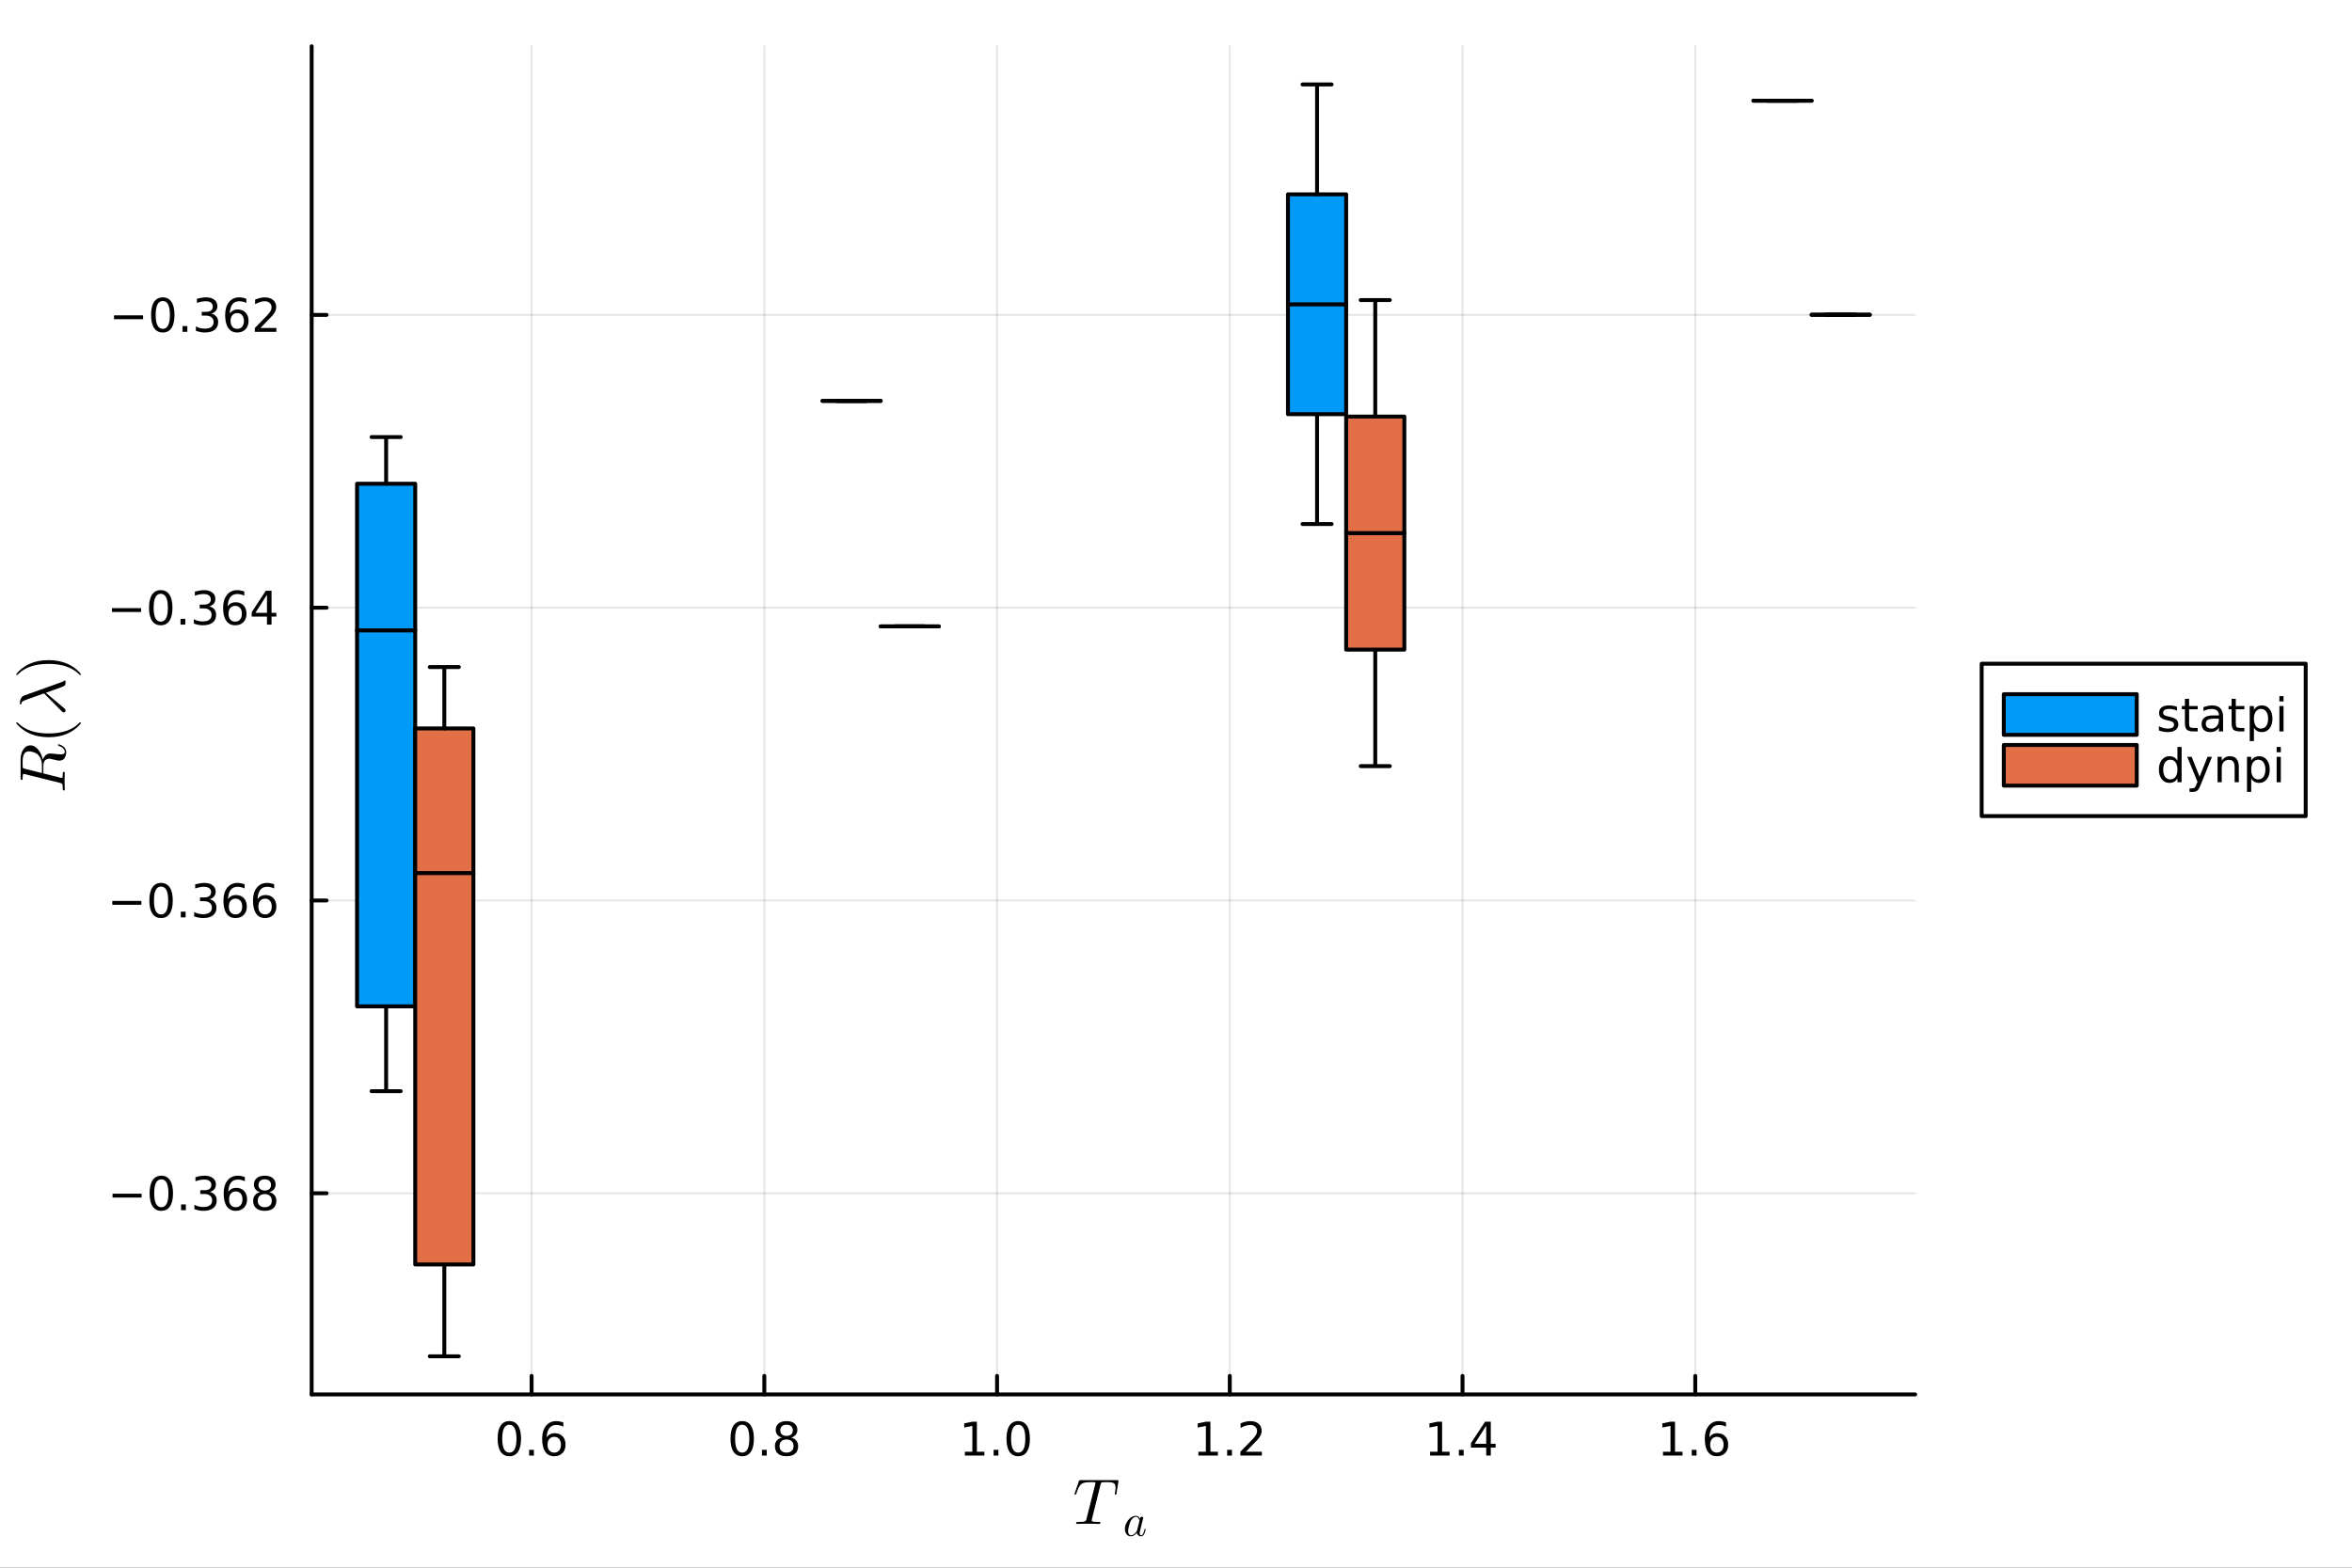 <?xml version="1.0" encoding="utf-8"?>
<svg xmlns="http://www.w3.org/2000/svg" xmlns:xlink="http://www.w3.org/1999/xlink" width="600" height="400" viewBox="0 0 2400 1600">
<rect x="0" y="0" width="2400" height="1600" fill="#333333" stroke="none"/>
<defs>
  <clipPath id="clip370">
    <rect x="0" y="0" width="2400" height="1600"/>
  </clipPath>
</defs>
<path clip-path="url(#clip370)" d="M0 1600 L2400 1600 L2400 0 L0 0  Z" fill="#ffffff" fill-rule="evenodd" fill-opacity="1"/>
<defs>
  <clipPath id="clip371">
    <rect x="480" y="0" width="1681" height="1600"/>
  </clipPath>
</defs>
<path clip-path="url(#clip370)" d="M318.014 1423.18 L1954.28 1423.18 L1954.28 47.244 L318.014 47.244  Z" fill="#ffffff" fill-rule="evenodd" fill-opacity="1"/>
<defs>
  <clipPath id="clip372">
    <rect x="318" y="47" width="1637" height="1377"/>
  </clipPath>
</defs>
<polyline clip-path="url(#clip372)" style="stroke:#000000; stroke-linecap:round; stroke-linejoin:round; stroke-width:2; stroke-opacity:0.1; fill:none" points="542.437,1423.18 542.437,47.244 "/>
<polyline clip-path="url(#clip372)" style="stroke:#000000; stroke-linecap:round; stroke-linejoin:round; stroke-width:2; stroke-opacity:0.1; fill:none" points="779.921,1423.18 779.921,47.244 "/>
<polyline clip-path="url(#clip372)" style="stroke:#000000; stroke-linecap:round; stroke-linejoin:round; stroke-width:2; stroke-opacity:0.1; fill:none" points="1017.41,1423.18 1017.41,47.244 "/>
<polyline clip-path="url(#clip372)" style="stroke:#000000; stroke-linecap:round; stroke-linejoin:round; stroke-width:2; stroke-opacity:0.1; fill:none" points="1254.89,1423.18 1254.89,47.244 "/>
<polyline clip-path="url(#clip372)" style="stroke:#000000; stroke-linecap:round; stroke-linejoin:round; stroke-width:2; stroke-opacity:0.1; fill:none" points="1492.37,1423.18 1492.37,47.244 "/>
<polyline clip-path="url(#clip372)" style="stroke:#000000; stroke-linecap:round; stroke-linejoin:round; stroke-width:2; stroke-opacity:0.1; fill:none" points="1729.86,1423.18 1729.86,47.244 "/>
<polyline clip-path="url(#clip370)" style="stroke:#000000; stroke-linecap:round; stroke-linejoin:round; stroke-width:4; stroke-opacity:1; fill:none" points="318.014,1423.18 1954.28,1423.18 "/>
<polyline clip-path="url(#clip370)" style="stroke:#000000; stroke-linecap:round; stroke-linejoin:round; stroke-width:4; stroke-opacity:1; fill:none" points="542.437,1423.18 542.437,1404.28 "/>
<polyline clip-path="url(#clip370)" style="stroke:#000000; stroke-linecap:round; stroke-linejoin:round; stroke-width:4; stroke-opacity:1; fill:none" points="779.921,1423.18 779.921,1404.28 "/>
<polyline clip-path="url(#clip370)" style="stroke:#000000; stroke-linecap:round; stroke-linejoin:round; stroke-width:4; stroke-opacity:1; fill:none" points="1017.41,1423.18 1017.41,1404.28 "/>
<polyline clip-path="url(#clip370)" style="stroke:#000000; stroke-linecap:round; stroke-linejoin:round; stroke-width:4; stroke-opacity:1; fill:none" points="1254.89,1423.18 1254.89,1404.28 "/>
<polyline clip-path="url(#clip370)" style="stroke:#000000; stroke-linecap:round; stroke-linejoin:round; stroke-width:4; stroke-opacity:1; fill:none" points="1492.37,1423.18 1492.37,1404.28 "/>
<polyline clip-path="url(#clip370)" style="stroke:#000000; stroke-linecap:round; stroke-linejoin:round; stroke-width:4; stroke-opacity:1; fill:none" points="1729.86,1423.18 1729.86,1404.28 "/>
<path clip-path="url(#clip370)" d="M519.74 1454.1 Q516.129 1454.1 514.3 1457.66 Q512.495 1461.2 512.495 1468.33 Q512.495 1475.44 514.3 1479.01 Q516.129 1482.55 519.74 1482.55 Q523.374 1482.55 525.18 1479.01 Q527.009 1475.44 527.009 1468.33 Q527.009 1461.2 525.18 1457.66 Q523.374 1454.1 519.74 1454.1 M519.74 1450.39 Q525.55 1450.39 528.606 1455 Q531.684 1459.58 531.684 1468.33 Q531.684 1477.06 528.606 1481.67 Q525.55 1486.25 519.74 1486.25 Q513.93 1486.25 510.851 1481.67 Q507.796 1477.06 507.796 1468.33 Q507.796 1459.58 510.851 1455 Q513.93 1450.39 519.74 1450.39 Z" fill="#000000" fill-rule="nonzero" fill-opacity="1" /><path clip-path="url(#clip370)" d="M539.902 1479.7 L544.786 1479.7 L544.786 1485.58 L539.902 1485.58 L539.902 1479.7 Z" fill="#000000" fill-rule="nonzero" fill-opacity="1" /><path clip-path="url(#clip370)" d="M565.55 1466.44 Q562.402 1466.44 560.55 1468.59 Q558.721 1470.74 558.721 1474.49 Q558.721 1478.22 560.55 1480.39 Q562.402 1482.55 565.55 1482.55 Q568.698 1482.55 570.527 1480.39 Q572.379 1478.22 572.379 1474.49 Q572.379 1470.74 570.527 1468.59 Q568.698 1466.44 565.55 1466.44 M574.832 1451.78 L574.832 1456.04 Q573.073 1455.21 571.268 1454.77 Q569.485 1454.33 567.726 1454.33 Q563.096 1454.33 560.643 1457.45 Q558.212 1460.58 557.865 1466.9 Q559.231 1464.89 561.291 1463.82 Q563.351 1462.73 565.828 1462.73 Q571.036 1462.73 574.045 1465.9 Q577.078 1469.05 577.078 1474.49 Q577.078 1479.82 573.93 1483.03 Q570.781 1486.25 565.55 1486.25 Q559.555 1486.25 556.383 1481.67 Q553.212 1477.06 553.212 1468.33 Q553.212 1460.14 557.101 1455.28 Q560.99 1450.39 567.541 1450.39 Q569.3 1450.39 571.082 1450.74 Q572.888 1451.09 574.832 1451.78 Z" fill="#000000" fill-rule="nonzero" fill-opacity="1" /><path clip-path="url(#clip370)" d="M757.352 1454.1 Q753.741 1454.1 751.912 1457.66 Q750.106 1461.2 750.106 1468.33 Q750.106 1475.44 751.912 1479.01 Q753.741 1482.55 757.352 1482.55 Q760.986 1482.55 762.792 1479.01 Q764.62 1475.44 764.62 1468.33 Q764.62 1461.2 762.792 1457.66 Q760.986 1454.1 757.352 1454.1 M757.352 1450.39 Q763.162 1450.39 766.218 1455 Q769.296 1459.58 769.296 1468.33 Q769.296 1477.06 766.218 1481.67 Q763.162 1486.25 757.352 1486.25 Q751.542 1486.25 748.463 1481.67 Q745.407 1477.06 745.407 1468.33 Q745.407 1459.58 748.463 1455 Q751.542 1450.39 757.352 1450.39 Z" fill="#000000" fill-rule="nonzero" fill-opacity="1" /><path clip-path="url(#clip370)" d="M777.514 1479.7 L782.398 1479.7 L782.398 1485.58 L777.514 1485.58 L777.514 1479.7 Z" fill="#000000" fill-rule="nonzero" fill-opacity="1" /><path clip-path="url(#clip370)" d="M802.583 1469.17 Q799.25 1469.17 797.328 1470.95 Q795.43 1472.73 795.43 1475.86 Q795.43 1478.98 797.328 1480.77 Q799.25 1482.55 802.583 1482.55 Q805.916 1482.55 807.838 1480.77 Q809.759 1478.96 809.759 1475.86 Q809.759 1472.73 807.838 1470.95 Q805.94 1469.17 802.583 1469.17 M797.907 1467.18 Q794.898 1466.44 793.208 1464.38 Q791.541 1462.32 791.541 1459.35 Q791.541 1455.21 794.481 1452.8 Q797.444 1450.39 802.583 1450.39 Q807.745 1450.39 810.685 1452.8 Q813.625 1455.21 813.625 1459.35 Q813.625 1462.32 811.935 1464.38 Q810.268 1466.44 807.282 1467.18 Q810.662 1467.96 812.537 1470.26 Q814.435 1472.55 814.435 1475.86 Q814.435 1480.88 811.356 1483.57 Q808.301 1486.25 802.583 1486.25 Q796.865 1486.25 793.787 1483.57 Q790.731 1480.88 790.731 1475.86 Q790.731 1472.55 792.629 1470.26 Q794.528 1467.96 797.907 1467.18 M796.194 1459.79 Q796.194 1462.48 797.861 1463.98 Q799.551 1465.49 802.583 1465.49 Q805.592 1465.49 807.282 1463.98 Q808.995 1462.48 808.995 1459.79 Q808.995 1457.11 807.282 1455.6 Q805.592 1454.1 802.583 1454.1 Q799.551 1454.1 797.861 1455.6 Q796.194 1457.11 796.194 1459.79 Z" fill="#000000" fill-rule="nonzero" fill-opacity="1" /><path clip-path="url(#clip370)" d="M984.559 1481.64 L992.197 1481.64 L992.197 1455.28 L983.887 1456.95 L983.887 1452.69 L992.151 1451.02 L996.827 1451.02 L996.827 1481.64 L1004.47 1481.64 L1004.47 1485.58 L984.559 1485.58 L984.559 1481.64 Z" fill="#000000" fill-rule="nonzero" fill-opacity="1" /><path clip-path="url(#clip370)" d="M1013.91 1479.7 L1018.79 1479.7 L1018.79 1485.58 L1013.91 1485.58 L1013.91 1479.7 Z" fill="#000000" fill-rule="nonzero" fill-opacity="1" /><path clip-path="url(#clip370)" d="M1038.98 1454.1 Q1035.37 1454.1 1033.54 1457.66 Q1031.73 1461.2 1031.73 1468.33 Q1031.73 1475.44 1033.54 1479.01 Q1035.37 1482.55 1038.98 1482.55 Q1042.61 1482.55 1044.42 1479.01 Q1046.25 1475.44 1046.25 1468.33 Q1046.25 1461.2 1044.42 1457.66 Q1042.61 1454.1 1038.98 1454.1 M1038.98 1450.39 Q1044.79 1450.39 1047.85 1455 Q1050.92 1459.58 1050.92 1468.33 Q1050.92 1477.06 1047.85 1481.67 Q1044.79 1486.25 1038.98 1486.25 Q1033.17 1486.25 1030.09 1481.67 Q1027.04 1477.06 1027.04 1468.33 Q1027.04 1459.58 1030.09 1455 Q1033.17 1450.39 1038.98 1450.39 Z" fill="#000000" fill-rule="nonzero" fill-opacity="1" /><path clip-path="url(#clip370)" d="M1222.84 1481.64 L1230.48 1481.64 L1230.48 1455.28 L1222.17 1456.95 L1222.17 1452.69 L1230.43 1451.02 L1235.11 1451.02 L1235.11 1481.64 L1242.75 1481.64 L1242.75 1485.58 L1222.84 1485.58 L1222.84 1481.64 Z" fill="#000000" fill-rule="nonzero" fill-opacity="1" /><path clip-path="url(#clip370)" d="M1252.19 1479.7 L1257.08 1479.7 L1257.08 1485.58 L1252.19 1485.58 L1252.19 1479.7 Z" fill="#000000" fill-rule="nonzero" fill-opacity="1" /><path clip-path="url(#clip370)" d="M1271.29 1481.64 L1287.61 1481.64 L1287.61 1485.58 L1265.67 1485.58 L1265.67 1481.64 Q1268.33 1478.89 1272.91 1474.26 Q1277.52 1469.61 1278.7 1468.27 Q1280.94 1465.74 1281.82 1464.01 Q1282.73 1462.25 1282.73 1460.56 Q1282.73 1457.8 1280.78 1456.07 Q1278.86 1454.33 1275.76 1454.33 Q1273.56 1454.33 1271.11 1455.09 Q1268.67 1455.86 1265.9 1457.41 L1265.9 1452.69 Q1268.72 1451.55 1271.17 1450.97 Q1273.63 1450.39 1275.67 1450.39 Q1281.04 1450.39 1284.23 1453.08 Q1287.42 1455.77 1287.42 1460.26 Q1287.42 1462.39 1286.61 1464.31 Q1285.83 1466.2 1283.72 1468.8 Q1283.14 1469.47 1280.04 1472.69 Q1276.94 1475.88 1271.29 1481.64 Z" fill="#000000" fill-rule="nonzero" fill-opacity="1" /><path clip-path="url(#clip370)" d="M1459.28 1481.64 L1466.92 1481.64 L1466.92 1455.28 L1458.61 1456.95 L1458.61 1452.69 L1466.88 1451.02 L1471.55 1451.02 L1471.55 1481.64 L1479.19 1481.64 L1479.19 1485.58 L1459.28 1485.58 L1459.28 1481.64 Z" fill="#000000" fill-rule="nonzero" fill-opacity="1" /><path clip-path="url(#clip370)" d="M1488.64 1479.7 L1493.52 1479.7 L1493.52 1485.58 L1488.64 1485.58 L1488.64 1479.7 Z" fill="#000000" fill-rule="nonzero" fill-opacity="1" /><path clip-path="url(#clip370)" d="M1516.55 1455.09 L1504.75 1473.54 L1516.55 1473.54 L1516.55 1455.09 M1515.33 1451.02 L1521.21 1451.02 L1521.21 1473.54 L1526.14 1473.54 L1526.14 1477.43 L1521.21 1477.43 L1521.21 1485.58 L1516.55 1485.58 L1516.55 1477.43 L1500.95 1477.43 L1500.95 1472.92 L1515.33 1451.02 Z" fill="#000000" fill-rule="nonzero" fill-opacity="1" /><path clip-path="url(#clip370)" d="M1696.93 1481.64 L1704.57 1481.64 L1704.57 1455.28 L1696.26 1456.95 L1696.26 1452.69 L1704.52 1451.02 L1709.2 1451.02 L1709.2 1481.64 L1716.84 1481.64 L1716.84 1485.58 L1696.93 1485.58 L1696.93 1481.64 Z" fill="#000000" fill-rule="nonzero" fill-opacity="1" /><path clip-path="url(#clip370)" d="M1726.28 1479.7 L1731.17 1479.7 L1731.17 1485.58 L1726.28 1485.58 L1726.28 1479.7 Z" fill="#000000" fill-rule="nonzero" fill-opacity="1" /><path clip-path="url(#clip370)" d="M1751.93 1466.44 Q1748.78 1466.44 1746.93 1468.59 Q1745.1 1470.74 1745.1 1474.49 Q1745.1 1478.22 1746.93 1480.39 Q1748.78 1482.55 1751.93 1482.55 Q1755.08 1482.55 1756.91 1480.39 Q1758.76 1478.22 1758.76 1474.49 Q1758.76 1470.74 1756.91 1468.59 Q1755.08 1466.44 1751.93 1466.44 M1761.21 1451.78 L1761.21 1456.04 Q1759.45 1455.21 1757.65 1454.77 Q1755.87 1454.33 1754.11 1454.33 Q1749.48 1454.33 1747.02 1457.45 Q1744.59 1460.58 1744.25 1466.9 Q1745.61 1464.89 1747.67 1463.82 Q1749.73 1462.73 1752.21 1462.73 Q1757.42 1462.73 1760.43 1465.9 Q1763.46 1469.05 1763.46 1474.49 Q1763.46 1479.82 1760.31 1483.03 Q1757.16 1486.25 1751.93 1486.25 Q1745.94 1486.25 1742.76 1481.67 Q1739.59 1477.06 1739.59 1468.33 Q1739.59 1460.14 1743.48 1455.28 Q1747.37 1450.39 1753.92 1450.39 Q1755.68 1450.39 1757.46 1450.74 Q1759.27 1451.09 1761.21 1451.78 Z" fill="#000000" fill-rule="nonzero" fill-opacity="1" /><path clip-path="url(#clip370)" d="M1141.29 1511.39 Q1141.29 1512 1141.16 1512.52 L1139.35 1523.98 Q1139.26 1524.85 1139.06 1525.18 Q1138.9 1525.5 1138.39 1525.5 Q1137.58 1525.5 1137.58 1524.66 Q1137.58 1524.18 1137.78 1523.4 Q1138.32 1519.77 1138.32 1518.12 Q1138.32 1517.03 1138.1 1516.22 Q1137.91 1515.39 1137.58 1514.81 Q1137.29 1514.23 1136.62 1513.84 Q1135.94 1513.45 1135.3 1513.23 Q1134.65 1513 1133.49 1512.91 Q1132.33 1512.78 1131.34 1512.74 Q1130.34 1512.71 1128.69 1512.71 Q1125.12 1512.71 1124.54 1512.84 Q1123.93 1513 1123.61 1513.49 Q1123.32 1513.94 1122.99 1515.29 L1114.23 1550.3 L1113.98 1551.68 Q1113.98 1552.45 1114.46 1552.71 Q1114.94 1552.97 1116.42 1553.13 Q1118.55 1553.29 1120.64 1553.29 Q1120.71 1553.29 1120.84 1553.29 Q1121.54 1553.29 1121.83 1553.32 Q1122.12 1553.32 1122.41 1553.39 Q1122.7 1553.45 1122.77 1553.61 Q1122.87 1553.74 1122.87 1554 Q1122.87 1554.61 1122.61 1554.93 Q1122.35 1555.22 1122.09 1555.29 Q1121.87 1555.32 1121.42 1555.32 Q1120.51 1555.32 1118.58 1555.26 Q1116.65 1555.19 1115.68 1555.19 L1110.21 1555.13 L1104.6 1555.19 Q1103.73 1555.19 1101.9 1555.26 Q1100.06 1555.32 1099.19 1555.32 Q1098.07 1555.32 1098.07 1554.52 Q1098.07 1553.61 1098.49 1553.45 Q1098.94 1553.29 1100.84 1553.29 Q1103.51 1553.29 1104.96 1553.16 Q1106.41 1553.03 1107.18 1552.58 Q1107.99 1552.13 1108.21 1551.68 Q1108.44 1551.2 1108.69 1550.1 L1117.55 1514.9 Q1117.81 1514.13 1117.81 1513.52 Q1117.81 1513.2 1117.71 1513.07 Q1117.65 1512.94 1117.23 1512.84 Q1116.81 1512.71 1115.94 1512.71 L1113.36 1512.71 Q1110.72 1512.71 1109.08 1512.84 Q1107.47 1512.94 1105.92 1513.42 Q1104.41 1513.9 1103.51 1514.58 Q1102.64 1515.26 1101.67 1516.64 Q1100.71 1518.03 1100 1519.7 Q1099.32 1521.38 1098.36 1524.11 Q1098.03 1525.01 1097.84 1525.27 Q1097.68 1525.5 1097.23 1525.5 Q1096.91 1525.5 1096.65 1525.3 Q1096.42 1525.08 1096.42 1524.79 Q1096.75 1523.73 1096.81 1523.6 L1100.77 1511.97 Q1101.09 1511.04 1101.38 1510.88 Q1101.71 1510.68 1102.9 1510.68 L1139.48 1510.68 Q1140.06 1510.68 1140.26 1510.68 Q1140.45 1510.68 1140.77 1510.75 Q1141.09 1510.81 1141.19 1510.97 Q1141.29 1511.13 1141.29 1511.39 Z" fill="#000000" fill-rule="nonzero" fill-opacity="1" /><path clip-path="url(#clip370)" d="M1169.03 1560.84 Q1168.42 1563.75 1167.63 1565.42 Q1166.37 1567.97 1164.23 1567.97 Q1162.61 1567.97 1161.46 1566.97 Q1160.31 1565.98 1160.04 1564.49 Q1157.08 1567.97 1154.02 1567.97 Q1151.31 1567.97 1149.6 1565.91 Q1147.89 1563.84 1147.89 1560.57 Q1147.89 1557.28 1149.51 1554.12 Q1151.15 1550.97 1153.75 1549.01 Q1156.34 1547.05 1159 1547.05 Q1161.82 1547.05 1163.26 1550 Q1163.37 1549.19 1163.89 1548.58 Q1164.41 1547.97 1165.2 1547.97 Q1165.81 1547.97 1166.17 1548.31 Q1166.53 1548.62 1166.53 1549.21 Q1166.53 1549.5 1166.21 1550.79 L1164.55 1557.24 L1163.53 1561.41 Q1163.15 1562.94 1163.04 1563.5 Q1162.95 1564.07 1162.95 1564.81 Q1162.95 1566.93 1164.32 1566.93 Q1165 1566.93 1165.54 1566.5 Q1166.08 1566.07 1166.51 1565.17 Q1166.94 1564.27 1167.21 1563.44 Q1167.48 1562.58 1167.84 1561.23 Q1167.95 1560.68 1168.04 1560.55 Q1168.15 1560.39 1168.47 1560.39 Q1169.03 1560.39 1169.03 1560.84 M1162.7 1552.12 Q1162.7 1551.92 1162.54 1551.35 Q1162.38 1550.79 1162.02 1550 Q1161.66 1549.21 1160.87 1548.65 Q1160.1 1548.06 1159.07 1548.06 Q1157.67 1548.06 1156.2 1549.25 Q1154.76 1550.45 1153.7 1552.48 Q1152.89 1554.1 1152.01 1557.51 Q1151.15 1560.91 1151.15 1562.6 Q1151.15 1563.64 1151.38 1564.56 Q1151.63 1565.46 1152.33 1566.21 Q1153.03 1566.93 1154.11 1566.93 Q1156.75 1566.93 1159.34 1563.66 Q1159.83 1563.1 1159.95 1562.87 Q1160.08 1562.62 1160.26 1561.95 L1162.56 1552.91 Q1162.7 1552.23 1162.7 1552.12 Z" fill="#000000" fill-rule="nonzero" fill-opacity="1" /><polyline clip-path="url(#clip372)" style="stroke:#000000; stroke-linecap:round; stroke-linejoin:round; stroke-width:2; stroke-opacity:0.1; fill:none" points="318.014,1217.85 1954.28,1217.85 "/>
<polyline clip-path="url(#clip372)" style="stroke:#000000; stroke-linecap:round; stroke-linejoin:round; stroke-width:2; stroke-opacity:0.1; fill:none" points="318.014,919.031 1954.28,919.031 "/>
<polyline clip-path="url(#clip372)" style="stroke:#000000; stroke-linecap:round; stroke-linejoin:round; stroke-width:2; stroke-opacity:0.1; fill:none" points="318.014,620.213 1954.28,620.213 "/>
<polyline clip-path="url(#clip372)" style="stroke:#000000; stroke-linecap:round; stroke-linejoin:round; stroke-width:2; stroke-opacity:0.1; fill:none" points="318.014,321.396 1954.28,321.396 "/>
<polyline clip-path="url(#clip370)" style="stroke:#000000; stroke-linecap:round; stroke-linejoin:round; stroke-width:4; stroke-opacity:1; fill:none" points="318.014,1423.18 318.014,47.244 "/>
<polyline clip-path="url(#clip370)" style="stroke:#000000; stroke-linecap:round; stroke-linejoin:round; stroke-width:4; stroke-opacity:1; fill:none" points="318.014,1217.85 333.211,1217.85 "/>
<polyline clip-path="url(#clip370)" style="stroke:#000000; stroke-linecap:round; stroke-linejoin:round; stroke-width:4; stroke-opacity:1; fill:none" points="318.014,919.031 333.211,919.031 "/>
<polyline clip-path="url(#clip370)" style="stroke:#000000; stroke-linecap:round; stroke-linejoin:round; stroke-width:4; stroke-opacity:1; fill:none" points="318.014,620.213 333.211,620.213 "/>
<polyline clip-path="url(#clip370)" style="stroke:#000000; stroke-linecap:round; stroke-linejoin:round; stroke-width:4; stroke-opacity:1; fill:none" points="318.014,321.396 333.211,321.396 "/>
<path clip-path="url(#clip370)" d="M114.839 1218.3 L144.515 1218.3 L144.515 1222.24 L114.839 1222.24 L114.839 1218.3 Z" fill="#000000" fill-rule="nonzero" fill-opacity="1" /><path clip-path="url(#clip370)" d="M164.607 1203.65 Q160.996 1203.65 159.167 1207.21 Q157.362 1210.75 157.362 1217.88 Q157.362 1224.99 159.167 1228.56 Q160.996 1232.1 164.607 1232.1 Q168.241 1232.1 170.047 1228.56 Q171.876 1224.99 171.876 1217.88 Q171.876 1210.75 170.047 1207.21 Q168.241 1203.65 164.607 1203.65 M164.607 1199.94 Q170.417 1199.94 173.473 1204.55 Q176.551 1209.13 176.551 1217.88 Q176.551 1226.61 173.473 1231.22 Q170.417 1235.8 164.607 1235.8 Q158.797 1235.8 155.718 1231.22 Q152.663 1226.61 152.663 1217.88 Q152.663 1209.13 155.718 1204.55 Q158.797 1199.94 164.607 1199.94 Z" fill="#000000" fill-rule="nonzero" fill-opacity="1" /><path clip-path="url(#clip370)" d="M184.769 1229.25 L189.653 1229.25 L189.653 1235.13 L184.769 1235.13 L184.769 1229.25 Z" fill="#000000" fill-rule="nonzero" fill-opacity="1" /><path clip-path="url(#clip370)" d="M214.005 1216.49 Q217.361 1217.21 219.236 1219.48 Q221.135 1221.75 221.135 1225.08 Q221.135 1230.2 217.616 1233 Q214.098 1235.8 207.616 1235.8 Q205.44 1235.8 203.125 1235.36 Q200.834 1234.94 198.38 1234.09 L198.38 1229.57 Q200.325 1230.71 202.639 1231.29 Q204.954 1231.87 207.477 1231.87 Q211.875 1231.87 214.167 1230.13 Q216.482 1228.39 216.482 1225.08 Q216.482 1222.03 214.329 1220.31 Q212.199 1218.58 208.38 1218.58 L204.352 1218.58 L204.352 1214.74 L208.565 1214.74 Q212.014 1214.74 213.843 1213.37 Q215.672 1211.98 215.672 1209.39 Q215.672 1206.73 213.774 1205.31 Q211.899 1203.88 208.38 1203.88 Q206.459 1203.88 204.26 1204.3 Q202.061 1204.71 199.422 1205.59 L199.422 1201.43 Q202.084 1200.68 204.399 1200.31 Q206.737 1199.94 208.797 1199.94 Q214.121 1199.94 217.223 1202.37 Q220.324 1204.78 220.324 1208.9 Q220.324 1211.77 218.681 1213.76 Q217.037 1215.73 214.005 1216.49 Z" fill="#000000" fill-rule="nonzero" fill-opacity="1" /><path clip-path="url(#clip370)" d="M240.579 1215.99 Q237.431 1215.99 235.579 1218.14 Q233.75 1220.29 233.75 1224.04 Q233.75 1227.77 235.579 1229.94 Q237.431 1232.1 240.579 1232.1 Q243.727 1232.1 245.556 1229.94 Q247.408 1227.77 247.408 1224.04 Q247.408 1220.29 245.556 1218.14 Q243.727 1215.99 240.579 1215.99 M249.861 1201.33 L249.861 1205.59 Q248.102 1204.76 246.296 1204.32 Q244.514 1203.88 242.755 1203.88 Q238.125 1203.88 235.672 1207 Q233.241 1210.13 232.894 1216.45 Q234.26 1214.43 236.32 1213.37 Q238.38 1212.28 240.857 1212.28 Q246.065 1212.28 249.074 1215.45 Q252.107 1218.6 252.107 1224.04 Q252.107 1229.37 248.959 1232.58 Q245.81 1235.8 240.579 1235.8 Q234.584 1235.8 231.412 1231.22 Q228.241 1226.61 228.241 1217.88 Q228.241 1209.69 232.13 1204.83 Q236.019 1199.94 242.57 1199.94 Q244.329 1199.94 246.111 1200.29 Q247.917 1200.64 249.861 1201.33 Z" fill="#000000" fill-rule="nonzero" fill-opacity="1" /><path clip-path="url(#clip370)" d="M270.162 1218.72 Q266.829 1218.72 264.907 1220.5 Q263.009 1222.28 263.009 1225.41 Q263.009 1228.53 264.907 1230.31 Q266.829 1232.1 270.162 1232.1 Q273.495 1232.1 275.417 1230.31 Q277.338 1228.51 277.338 1225.41 Q277.338 1222.28 275.417 1220.5 Q273.519 1218.72 270.162 1218.72 M265.486 1216.73 Q262.477 1215.99 260.787 1213.93 Q259.12 1211.87 259.12 1208.9 Q259.12 1204.76 262.06 1202.35 Q265.023 1199.94 270.162 1199.94 Q275.324 1199.94 278.264 1202.35 Q281.204 1204.76 281.204 1208.9 Q281.204 1211.87 279.514 1213.93 Q277.847 1215.99 274.861 1216.73 Q278.241 1217.51 280.116 1219.81 Q282.014 1222.1 282.014 1225.41 Q282.014 1230.43 278.935 1233.12 Q275.88 1235.8 270.162 1235.8 Q264.445 1235.8 261.366 1233.12 Q258.31 1230.43 258.31 1225.41 Q258.31 1222.1 260.208 1219.81 Q262.107 1217.51 265.486 1216.73 M263.773 1209.34 Q263.773 1212.03 265.44 1213.53 Q267.13 1215.04 270.162 1215.04 Q273.171 1215.04 274.861 1213.53 Q276.574 1212.03 276.574 1209.34 Q276.574 1206.66 274.861 1205.15 Q273.171 1203.65 270.162 1203.65 Q267.13 1203.65 265.44 1205.15 Q263.773 1206.66 263.773 1209.34 Z" fill="#000000" fill-rule="nonzero" fill-opacity="1" /><path clip-path="url(#clip370)" d="M114.584 919.483 L144.26 919.483 L144.26 923.418 L114.584 923.418 L114.584 919.483 Z" fill="#000000" fill-rule="nonzero" fill-opacity="1" /><path clip-path="url(#clip370)" d="M164.352 904.83 Q160.741 904.83 158.913 908.395 Q157.107 911.936 157.107 919.066 Q157.107 926.172 158.913 929.737 Q160.741 933.279 164.352 933.279 Q167.987 933.279 169.792 929.737 Q171.621 926.172 171.621 919.066 Q171.621 911.936 169.792 908.395 Q167.987 904.83 164.352 904.83 M164.352 901.126 Q170.163 901.126 173.218 905.733 Q176.297 910.316 176.297 919.066 Q176.297 927.793 173.218 932.399 Q170.163 936.983 164.352 936.983 Q158.542 936.983 155.464 932.399 Q152.408 927.793 152.408 919.066 Q152.408 910.316 155.464 905.733 Q158.542 901.126 164.352 901.126 Z" fill="#000000" fill-rule="nonzero" fill-opacity="1" /><path clip-path="url(#clip370)" d="M184.514 930.432 L189.399 930.432 L189.399 936.311 L184.514 936.311 L184.514 930.432 Z" fill="#000000" fill-rule="nonzero" fill-opacity="1" /><path clip-path="url(#clip370)" d="M213.75 917.677 Q217.107 918.395 218.982 920.663 Q220.88 922.932 220.88 926.265 Q220.88 931.381 217.361 934.182 Q213.843 936.983 207.362 936.983 Q205.186 936.983 202.871 936.543 Q200.579 936.126 198.125 935.27 L198.125 930.756 Q200.07 931.89 202.385 932.469 Q204.699 933.047 207.223 933.047 Q211.621 933.047 213.912 931.311 Q216.227 929.575 216.227 926.265 Q216.227 923.209 214.074 921.496 Q211.945 919.76 208.125 919.76 L204.098 919.76 L204.098 915.918 L208.311 915.918 Q211.76 915.918 213.588 914.552 Q215.417 913.163 215.417 910.571 Q215.417 907.909 213.519 906.497 Q211.644 905.061 208.125 905.061 Q206.204 905.061 204.005 905.478 Q201.806 905.895 199.167 906.774 L199.167 902.608 Q201.829 901.867 204.144 901.497 Q206.482 901.126 208.542 901.126 Q213.866 901.126 216.968 903.557 Q220.07 905.964 220.07 910.085 Q220.07 912.955 218.426 914.946 Q216.783 916.913 213.75 917.677 Z" fill="#000000" fill-rule="nonzero" fill-opacity="1" /><path clip-path="url(#clip370)" d="M240.324 917.168 Q237.176 917.168 235.324 919.321 Q233.496 921.473 233.496 925.223 Q233.496 928.95 235.324 931.126 Q237.176 933.279 240.324 933.279 Q243.472 933.279 245.301 931.126 Q247.153 928.95 247.153 925.223 Q247.153 921.473 245.301 919.321 Q243.472 917.168 240.324 917.168 M249.607 902.515 L249.607 906.774 Q247.847 905.941 246.042 905.501 Q244.259 905.061 242.5 905.061 Q237.871 905.061 235.417 908.186 Q232.986 911.311 232.639 917.631 Q234.005 915.617 236.065 914.552 Q238.125 913.464 240.602 913.464 Q245.81 913.464 248.82 916.635 Q251.852 919.784 251.852 925.223 Q251.852 930.547 248.704 933.765 Q245.556 936.983 240.324 936.983 Q234.329 936.983 231.158 932.399 Q227.986 927.793 227.986 919.066 Q227.986 910.872 231.875 906.01 Q235.764 901.126 242.315 901.126 Q244.074 901.126 245.857 901.473 Q247.662 901.821 249.607 902.515 Z" fill="#000000" fill-rule="nonzero" fill-opacity="1" /><path clip-path="url(#clip370)" d="M270.486 917.168 Q267.338 917.168 265.486 919.321 Q263.658 921.473 263.658 925.223 Q263.658 928.95 265.486 931.126 Q267.338 933.279 270.486 933.279 Q273.634 933.279 275.463 931.126 Q277.315 928.95 277.315 925.223 Q277.315 921.473 275.463 919.321 Q273.634 917.168 270.486 917.168 M279.769 902.515 L279.769 906.774 Q278.009 905.941 276.204 905.501 Q274.421 905.061 272.662 905.061 Q268.032 905.061 265.579 908.186 Q263.148 911.311 262.801 917.631 Q264.167 915.617 266.227 914.552 Q268.287 913.464 270.764 913.464 Q275.972 913.464 278.981 916.635 Q282.014 919.784 282.014 925.223 Q282.014 930.547 278.866 933.765 Q275.718 936.983 270.486 936.983 Q264.491 936.983 261.32 932.399 Q258.148 927.793 258.148 919.066 Q258.148 910.872 262.037 906.01 Q265.926 901.126 272.477 901.126 Q274.236 901.126 276.019 901.473 Q277.824 901.821 279.769 902.515 Z" fill="#000000" fill-rule="nonzero" fill-opacity="1" /><path clip-path="url(#clip370)" d="M114.26 620.665 L143.936 620.665 L143.936 624.6 L114.26 624.6 L114.26 620.665 Z" fill="#000000" fill-rule="nonzero" fill-opacity="1" /><path clip-path="url(#clip370)" d="M164.028 606.012 Q160.417 606.012 158.589 609.577 Q156.783 613.119 156.783 620.248 Q156.783 627.355 158.589 630.919 Q160.417 634.461 164.028 634.461 Q167.663 634.461 169.468 630.919 Q171.297 627.355 171.297 620.248 Q171.297 613.119 169.468 609.577 Q167.663 606.012 164.028 606.012 M164.028 602.308 Q169.839 602.308 172.894 606.915 Q175.973 611.498 175.973 620.248 Q175.973 628.975 172.894 633.581 Q169.839 638.165 164.028 638.165 Q158.218 638.165 155.14 633.581 Q152.084 628.975 152.084 620.248 Q152.084 611.498 155.14 606.915 Q158.218 602.308 164.028 602.308 Z" fill="#000000" fill-rule="nonzero" fill-opacity="1" /><path clip-path="url(#clip370)" d="M184.19 631.614 L189.075 631.614 L189.075 637.493 L184.19 637.493 L184.19 631.614 Z" fill="#000000" fill-rule="nonzero" fill-opacity="1" /><path clip-path="url(#clip370)" d="M213.426 618.859 Q216.783 619.577 218.658 621.845 Q220.556 624.114 220.556 627.447 Q220.556 632.563 217.037 635.364 Q213.519 638.165 207.037 638.165 Q204.862 638.165 202.547 637.725 Q200.255 637.308 197.801 636.452 L197.801 631.938 Q199.746 633.072 202.061 633.651 Q204.375 634.23 206.899 634.23 Q211.297 634.23 213.588 632.493 Q215.903 630.757 215.903 627.447 Q215.903 624.392 213.75 622.679 Q211.621 620.943 207.801 620.943 L203.774 620.943 L203.774 617.1 L207.987 617.1 Q211.436 617.1 213.264 615.734 Q215.093 614.345 215.093 611.753 Q215.093 609.091 213.195 607.679 Q211.32 606.244 207.801 606.244 Q205.88 606.244 203.681 606.66 Q201.482 607.077 198.843 607.957 L198.843 603.79 Q201.505 603.049 203.82 602.679 Q206.158 602.308 208.218 602.308 Q213.542 602.308 216.644 604.739 Q219.746 607.146 219.746 611.267 Q219.746 614.137 218.102 616.128 Q216.459 618.095 213.426 618.859 Z" fill="#000000" fill-rule="nonzero" fill-opacity="1" /><path clip-path="url(#clip370)" d="M240 618.35 Q236.852 618.35 235 620.503 Q233.172 622.656 233.172 626.406 Q233.172 630.132 235 632.308 Q236.852 634.461 240 634.461 Q243.148 634.461 244.977 632.308 Q246.829 630.132 246.829 626.406 Q246.829 622.656 244.977 620.503 Q243.148 618.35 240 618.35 M249.283 603.697 L249.283 607.957 Q247.523 607.123 245.718 606.683 Q243.935 606.244 242.176 606.244 Q237.547 606.244 235.093 609.369 Q232.662 612.494 232.315 618.813 Q233.681 616.799 235.741 615.734 Q237.801 614.646 240.278 614.646 Q245.486 614.646 248.496 617.818 Q251.528 620.966 251.528 626.406 Q251.528 631.73 248.38 634.947 Q245.232 638.165 240 638.165 Q234.005 638.165 230.834 633.581 Q227.662 628.975 227.662 620.248 Q227.662 612.054 231.551 607.193 Q235.44 602.308 241.991 602.308 Q243.75 602.308 245.533 602.656 Q247.338 603.003 249.283 603.697 Z" fill="#000000" fill-rule="nonzero" fill-opacity="1" /><path clip-path="url(#clip370)" d="M272.431 607.007 L260.625 625.456 L272.431 625.456 L272.431 607.007 M271.204 602.933 L277.083 602.933 L277.083 625.456 L282.014 625.456 L282.014 629.345 L277.083 629.345 L277.083 637.493 L272.431 637.493 L272.431 629.345 L256.829 629.345 L256.829 624.831 L271.204 602.933 Z" fill="#000000" fill-rule="nonzero" fill-opacity="1" /><path clip-path="url(#clip370)" d="M116.343 321.847 L146.019 321.847 L146.019 325.782 L116.343 325.782 L116.343 321.847 Z" fill="#000000" fill-rule="nonzero" fill-opacity="1" /><path clip-path="url(#clip370)" d="M166.112 307.194 Q162.501 307.194 160.672 310.759 Q158.866 314.301 158.866 321.43 Q158.866 328.537 160.672 332.102 Q162.501 335.643 166.112 335.643 Q169.746 335.643 171.552 332.102 Q173.38 328.537 173.38 321.43 Q173.38 314.301 171.552 310.759 Q169.746 307.194 166.112 307.194 M166.112 303.491 Q171.922 303.491 174.977 308.097 Q178.056 312.68 178.056 321.43 Q178.056 330.157 174.977 334.764 Q171.922 339.347 166.112 339.347 Q160.302 339.347 157.223 334.764 Q154.167 330.157 154.167 321.43 Q154.167 312.68 157.223 308.097 Q160.302 303.491 166.112 303.491 Z" fill="#000000" fill-rule="nonzero" fill-opacity="1" /><path clip-path="url(#clip370)" d="M186.274 332.796 L191.158 332.796 L191.158 338.676 L186.274 338.676 L186.274 332.796 Z" fill="#000000" fill-rule="nonzero" fill-opacity="1" /><path clip-path="url(#clip370)" d="M215.51 320.041 Q218.866 320.759 220.741 323.028 Q222.639 325.296 222.639 328.629 Q222.639 333.745 219.121 336.546 Q215.602 339.347 209.121 339.347 Q206.945 339.347 204.63 338.907 Q202.338 338.49 199.885 337.634 L199.885 333.12 Q201.829 334.254 204.144 334.833 Q206.459 335.412 208.982 335.412 Q213.38 335.412 215.672 333.676 Q217.986 331.94 217.986 328.629 Q217.986 325.574 215.834 323.861 Q213.704 322.125 209.885 322.125 L205.857 322.125 L205.857 318.282 L210.07 318.282 Q213.519 318.282 215.348 316.916 Q217.176 315.528 217.176 312.935 Q217.176 310.273 215.278 308.861 Q213.403 307.426 209.885 307.426 Q207.963 307.426 205.764 307.842 Q203.565 308.259 200.926 309.139 L200.926 304.972 Q203.588 304.231 205.903 303.861 Q208.241 303.491 210.301 303.491 Q215.625 303.491 218.727 305.921 Q221.829 308.329 221.829 312.449 Q221.829 315.319 220.186 317.31 Q218.542 319.278 215.51 320.041 Z" fill="#000000" fill-rule="nonzero" fill-opacity="1" /><path clip-path="url(#clip370)" d="M242.084 319.532 Q238.935 319.532 237.084 321.685 Q235.255 323.838 235.255 327.588 Q235.255 331.315 237.084 333.49 Q238.935 335.643 242.084 335.643 Q245.232 335.643 247.06 333.49 Q248.912 331.315 248.912 327.588 Q248.912 323.838 247.06 321.685 Q245.232 319.532 242.084 319.532 M251.366 304.879 L251.366 309.139 Q249.607 308.305 247.801 307.866 Q246.019 307.426 244.259 307.426 Q239.63 307.426 237.176 310.551 Q234.746 313.676 234.398 319.995 Q235.764 317.981 237.824 316.916 Q239.884 315.828 242.361 315.828 Q247.57 315.828 250.579 319 Q253.611 322.148 253.611 327.588 Q253.611 332.912 250.463 336.129 Q247.315 339.347 242.084 339.347 Q236.088 339.347 232.917 334.764 Q229.746 330.157 229.746 321.43 Q229.746 313.236 233.635 308.375 Q237.523 303.491 244.074 303.491 Q245.834 303.491 247.616 303.838 Q249.421 304.185 251.366 304.879 Z" fill="#000000" fill-rule="nonzero" fill-opacity="1" /><path clip-path="url(#clip370)" d="M265.695 334.74 L282.014 334.74 L282.014 338.676 L260.07 338.676 L260.07 334.74 Q262.732 331.986 267.315 327.356 Q271.921 322.703 273.102 321.361 Q275.347 318.838 276.227 317.102 Q277.13 315.342 277.13 313.653 Q277.13 310.898 275.185 309.162 Q273.264 307.426 270.162 307.426 Q267.963 307.426 265.509 308.19 Q263.079 308.954 260.301 310.504 L260.301 305.782 Q263.125 304.648 265.579 304.069 Q268.032 303.491 270.07 303.491 Q275.44 303.491 278.634 306.176 Q281.829 308.861 281.829 313.352 Q281.829 315.481 281.019 317.403 Q280.231 319.301 278.125 321.893 Q277.546 322.565 274.444 325.782 Q271.343 328.977 265.695 334.74 Z" fill="#000000" fill-rule="nonzero" fill-opacity="1" /><path clip-path="url(#clip370)" d="M29.595 766.825 Q28.532 766.825 27.663 767.115 Q26.761 767.372 26.149 767.791 Q25.505 768.178 25.022 768.918 Q24.506 769.659 24.184 770.271 Q23.862 770.883 23.669 771.913 Q23.444 772.944 23.347 773.62 Q23.218 774.297 23.154 775.456 Q23.089 776.615 23.089 777.195 Q23.089 777.743 23.089 778.838 Q23.089 782.284 23.154 782.863 Q23.282 783.733 23.798 784.055 Q24.281 784.377 25.601 784.699 L42.799 788.983 L42.799 781.607 Q42.799 777.582 41.672 774.812 Q40.545 772.042 38.967 770.464 Q37.228 768.725 34.426 767.791 Q31.624 766.825 29.595 766.825 M59.965 759.643 Q60.319 759.643 61.124 759.933 Q61.929 760.19 63.057 760.835 Q64.152 761.479 65.15 762.348 Q66.148 763.218 66.825 764.603 Q67.533 765.988 67.533 767.566 Q67.533 767.952 67.501 768.339 Q67.501 768.725 67.34 769.691 Q67.211 770.625 66.954 771.398 Q66.728 772.171 66.181 773.137 Q65.665 774.103 64.957 774.78 Q64.216 775.424 63.057 775.875 Q61.865 776.326 60.416 776.326 Q59.128 776.326 54.812 775.263 Q51.141 774.329 50.239 774.329 Q49.24 774.329 48.306 774.651 Q47.373 774.941 46.406 775.682 Q45.44 776.39 44.86 777.904 Q44.248 779.417 44.248 781.543 L44.248 789.369 L61.736 793.749 Q61.769 793.749 62.219 793.846 Q62.638 793.942 62.864 793.942 Q63.282 793.942 63.54 793.685 Q63.797 793.395 63.926 792.686 Q64.023 791.978 64.055 791.43 Q64.055 790.85 64.055 789.659 Q64.055 788.177 64.313 787.92 Q64.474 787.791 64.764 787.791 Q65.215 787.791 65.537 787.92 Q65.826 788.016 65.923 788.274 Q66.02 788.499 66.052 788.66 Q66.084 788.822 66.084 789.111 L65.891 797.485 L66.084 805.794 Q66.084 806.728 65.343 806.728 Q64.699 806.728 64.442 806.503 Q64.152 806.277 64.12 805.987 Q64.055 805.697 64.055 804.957 Q64.055 803.346 63.959 802.38 Q63.862 801.414 63.733 800.802 Q63.572 800.158 63.121 799.836 Q62.67 799.482 62.284 799.321 Q61.865 799.16 60.931 798.934 L25.505 790.11 Q24.442 789.852 24.281 789.852 Q23.669 789.852 23.508 790.239 Q23.315 790.593 23.218 791.623 L23.089 794.135 Q23.089 794.908 23.057 795.23 Q23.025 795.52 22.864 795.746 Q22.703 795.971 22.349 795.971 Q21.447 795.971 21.253 795.585 Q21.028 795.198 21.028 794.071 L21.028 775.263 Q21.028 768.854 23.83 764.796 Q26.632 760.706 30.915 760.706 Q32.848 760.706 34.651 761.575 Q36.455 762.445 37.872 763.894 Q39.289 765.311 40.48 767.211 Q41.64 769.112 42.445 771.14 Q43.218 773.137 43.669 775.198 Q43.991 774.297 44.474 773.459 Q44.957 772.59 45.859 771.495 Q46.761 770.368 48.21 769.691 Q49.659 769.015 51.43 769.015 Q52.687 769.015 54.554 769.273 Q59.868 769.917 62.058 769.917 Q64.152 769.917 65.118 769.369 Q66.084 768.822 66.084 767.276 Q66.084 765.762 64.731 764.087 Q63.347 762.38 60.094 761.285 Q59.16 761.028 59.16 760.416 Q59.16 760.384 59.16 760.352 Q59.16 760.287 59.224 760.158 Q59.257 760.029 59.353 759.933 Q59.417 759.804 59.578 759.74 Q59.739 759.643 59.965 759.643 Z" fill="#000000" fill-rule="nonzero" fill-opacity="1" /><path clip-path="url(#clip370)" d="M49.595 752.406 Q38.452 752.406 29.466 748.251 Q25.698 746.48 22.542 744 Q19.386 741.52 18.001 739.878 Q16.616 738.235 16.616 737.784 Q16.616 737.14 17.26 737.108 Q17.582 737.108 18.387 737.977 Q29.208 748.605 49.595 748.573 Q70.045 748.573 80.448 738.235 Q81.575 737.108 81.929 737.108 Q82.573 737.108 82.573 737.784 Q82.573 738.235 81.253 739.813 Q79.933 741.391 76.905 743.839 Q73.878 746.287 70.174 748.058 Q61.189 752.406 49.595 752.406 Z" fill="#000000" fill-rule="nonzero" fill-opacity="1" /><path clip-path="url(#clip370)" d="M66.148 694.454 Q66.76 694.454 66.825 695.162 L66.825 696.612 Q66.825 698.093 66.599 698.737 Q66.374 699.381 65.343 700.122 Q64.699 700.573 61.704 701.7 Q58.677 702.795 54.103 704.405 Q49.53 705.983 46.825 707.046 L65.569 722.924 Q66.954 724.019 66.954 725.114 Q66.954 725.919 66.406 726.499 Q65.859 727.078 65.021 727.078 Q64.409 727.078 64.055 726.853 Q63.701 726.595 62.992 725.919 L44.925 707.69 L26.986 714.099 Q23.669 715.323 22.832 716.032 Q21.994 716.708 21.704 718.383 Q21.543 718.995 21.028 718.995 Q20.32 718.995 20.32 717.803 Q20.32 711.426 24.989 709.752 L62.509 696.289 Q64.667 695.549 65.569 694.776 Q65.987 694.454 66.148 694.454 Z" fill="#000000" fill-rule="nonzero" fill-opacity="1" /><path clip-path="url(#clip370)" d="M81.929 689.023 Q81.607 689.023 80.802 688.186 Q69.981 677.558 49.595 677.558 Q29.144 677.558 18.806 687.767 Q17.614 689.023 17.26 689.023 Q16.616 689.023 16.616 688.379 Q16.616 687.928 17.936 686.35 Q19.257 684.74 22.284 682.325 Q25.311 679.877 29.015 678.073 Q38.001 673.726 49.595 673.726 Q60.738 673.726 69.723 677.88 Q73.491 679.651 76.648 682.131 Q79.804 684.611 81.189 686.254 Q82.573 687.896 82.573 688.379 Q82.573 689.023 81.929 689.023 Z" fill="#000000" fill-rule="nonzero" fill-opacity="1" /><path clip-path="url(#clip372)" d="M394.009 1113.67 L379.166 1113.67 L408.852 1113.67 L394.009 1113.67 L394.009 1027.11 L394.009 1113.67  Z" fill="#009af9" fill-rule="evenodd" fill-opacity="1"/>
<polyline clip-path="url(#clip372)" style="stroke:#000000; stroke-linecap:round; stroke-linejoin:round; stroke-width:4; stroke-opacity:1; fill:none" points="394.009,1113.67 379.166,1113.67 408.852,1113.67 394.009,1113.67 394.009,1027.11 394.009,1113.67 "/>
<path clip-path="url(#clip372)" d="M423.694 1027.11 L423.694 643.332 L364.323 643.332 L364.323 1027.11 L423.694 1027.11 L423.694 643.332 L423.694 1027.11  Z" fill="#009af9" fill-rule="evenodd" fill-opacity="1"/>
<polyline clip-path="url(#clip372)" style="stroke:#000000; stroke-linecap:round; stroke-linejoin:round; stroke-width:4; stroke-opacity:1; fill:none" points="423.694,1027.11 423.694,643.332 364.323,643.332 364.323,1027.11 423.694,1027.11 423.694,643.332 423.694,1027.11 "/>
<path clip-path="url(#clip372)" d="M423.694 493.712 L364.323 493.712 L364.323 643.332 L423.694 643.332 L423.694 493.712 L394.009 493.712 L423.694 493.712  Z" fill="#009af9" fill-rule="evenodd" fill-opacity="1"/>
<polyline clip-path="url(#clip372)" style="stroke:#000000; stroke-linecap:round; stroke-linejoin:round; stroke-width:4; stroke-opacity:1; fill:none" points="423.694,493.712 364.323,493.712 364.323,643.332 423.694,643.332 423.694,493.712 394.009,493.712 423.694,493.712 "/>
<path clip-path="url(#clip372)" d="M394.009 446.07 L379.166 446.07 L408.852 446.07 L394.009 446.07 L394.009 493.712 L394.009 446.07  Z" fill="#009af9" fill-rule="evenodd" fill-opacity="1"/>
<polyline clip-path="url(#clip372)" style="stroke:#000000; stroke-linecap:round; stroke-linejoin:round; stroke-width:4; stroke-opacity:1; fill:none" points="394.009,446.07 379.166,446.07 408.852,446.07 394.009,446.07 394.009,493.712 394.009,446.07 "/>
<path clip-path="url(#clip372)" d="M868.978 409.163 L854.135 409.163 L883.821 409.163 L868.978 409.163 L868.978 409.163 L868.978 409.163  Z" fill="#009af9" fill-rule="evenodd" fill-opacity="1"/>
<polyline clip-path="url(#clip372)" style="stroke:#000000; stroke-linecap:round; stroke-linejoin:round; stroke-width:4; stroke-opacity:1; fill:none" points="868.978,409.163 854.135,409.163 883.821,409.163 868.978,409.163 "/>
<path clip-path="url(#clip372)" d="M898.663 409.163 L898.663 409.163 L839.292 409.163 L839.292 409.163 L898.663 409.163 L898.663 409.163 L898.663 409.163  Z" fill="#009af9" fill-rule="evenodd" fill-opacity="1"/>
<polyline clip-path="url(#clip372)" style="stroke:#000000; stroke-linecap:round; stroke-linejoin:round; stroke-width:4; stroke-opacity:1; fill:none" points="898.663,409.163 898.663,409.163 839.292,409.163 898.663,409.163 "/>
<path clip-path="url(#clip372)" d="M898.663 409.163 L839.292 409.163 L839.292 409.163 L898.663 409.163 L898.663 409.163 L868.978 409.163 L898.663 409.163  Z" fill="#009af9" fill-rule="evenodd" fill-opacity="1"/>
<polyline clip-path="url(#clip372)" style="stroke:#000000; stroke-linecap:round; stroke-linejoin:round; stroke-width:4; stroke-opacity:1; fill:none" points="898.663,409.163 839.292,409.163 898.663,409.163 868.978,409.163 898.663,409.163 "/>
<path clip-path="url(#clip372)" d="M868.978 409.163 L854.135 409.163 L883.821 409.163 L868.978 409.163 L868.978 409.163 L868.978 409.163  Z" fill="#009af9" fill-rule="evenodd" fill-opacity="1"/>
<polyline clip-path="url(#clip372)" style="stroke:#000000; stroke-linecap:round; stroke-linejoin:round; stroke-width:4; stroke-opacity:1; fill:none" points="868.978,409.163 854.135,409.163 883.821,409.163 868.978,409.163 "/>
<path clip-path="url(#clip372)" d="M1343.95 534.842 L1329.1 534.842 L1358.79 534.842 L1343.95 534.842 L1343.95 422.678 L1343.95 534.842  Z" fill="#009af9" fill-rule="evenodd" fill-opacity="1"/>
<polyline clip-path="url(#clip372)" style="stroke:#000000; stroke-linecap:round; stroke-linejoin:round; stroke-width:4; stroke-opacity:1; fill:none" points="1343.95,534.842 1329.1,534.842 1358.79,534.842 1343.95,534.842 1343.95,422.678 1343.95,534.842 "/>
<path clip-path="url(#clip372)" d="M1373.63 422.678 L1373.63 310.514 L1314.26 310.514 L1314.26 422.678 L1373.63 422.678 L1373.63 310.514 L1373.63 422.678  Z" fill="#009af9" fill-rule="evenodd" fill-opacity="1"/>
<polyline clip-path="url(#clip372)" style="stroke:#000000; stroke-linecap:round; stroke-linejoin:round; stroke-width:4; stroke-opacity:1; fill:none" points="1373.63,422.678 1373.63,310.514 1314.26,310.514 1314.26,422.678 1373.63,422.678 1373.63,310.514 1373.63,422.678 "/>
<path clip-path="url(#clip372)" d="M1373.63 198.35 L1314.26 198.35 L1314.26 310.514 L1373.63 310.514 L1373.63 198.35 L1343.95 198.35 L1373.63 198.35  Z" fill="#009af9" fill-rule="evenodd" fill-opacity="1"/>
<polyline clip-path="url(#clip372)" style="stroke:#000000; stroke-linecap:round; stroke-linejoin:round; stroke-width:4; stroke-opacity:1; fill:none" points="1373.63,198.35 1314.26,198.35 1314.26,310.514 1373.63,310.514 1373.63,198.35 1343.95,198.35 1373.63,198.35 "/>
<path clip-path="url(#clip372)" d="M1343.95 86.186 L1329.1 86.186 L1358.79 86.186 L1343.95 86.186 L1343.95 198.35 L1343.95 86.186  Z" fill="#009af9" fill-rule="evenodd" fill-opacity="1"/>
<polyline clip-path="url(#clip372)" style="stroke:#000000; stroke-linecap:round; stroke-linejoin:round; stroke-width:4; stroke-opacity:1; fill:none" points="1343.95,86.186 1329.1,86.186 1358.79,86.186 1343.95,86.186 1343.95,198.35 1343.95,86.186 "/>
<path clip-path="url(#clip372)" d="M1818.92 102.776 L1804.07 102.776 L1833.76 102.776 L1818.92 102.776 L1818.92 102.776 L1818.92 102.776  Z" fill="#009af9" fill-rule="evenodd" fill-opacity="1"/>
<polyline clip-path="url(#clip372)" style="stroke:#000000; stroke-linecap:round; stroke-linejoin:round; stroke-width:4; stroke-opacity:1; fill:none" points="1818.92,102.776 1804.07,102.776 1833.76,102.776 1818.92,102.776 "/>
<path clip-path="url(#clip372)" d="M1848.6 102.776 L1848.6 102.776 L1789.23 102.776 L1789.23 102.776 L1848.6 102.776 L1848.6 102.776 L1848.6 102.776  Z" fill="#009af9" fill-rule="evenodd" fill-opacity="1"/>
<polyline clip-path="url(#clip372)" style="stroke:#000000; stroke-linecap:round; stroke-linejoin:round; stroke-width:4; stroke-opacity:1; fill:none" points="1848.6,102.776 1848.6,102.776 1789.23,102.776 1848.6,102.776 "/>
<path clip-path="url(#clip372)" d="M1848.6 102.776 L1789.23 102.776 L1789.23 102.776 L1848.6 102.776 L1848.6 102.776 L1818.92 102.776 L1848.6 102.776  Z" fill="#009af9" fill-rule="evenodd" fill-opacity="1"/>
<polyline clip-path="url(#clip372)" style="stroke:#000000; stroke-linecap:round; stroke-linejoin:round; stroke-width:4; stroke-opacity:1; fill:none" points="1848.6,102.776 1789.23,102.776 1848.6,102.776 1818.92,102.776 1848.6,102.776 "/>
<path clip-path="url(#clip372)" d="M1818.92 102.776 L1804.07 102.776 L1833.76 102.776 L1818.92 102.776 L1818.92 102.776 L1818.92 102.776  Z" fill="#009af9" fill-rule="evenodd" fill-opacity="1"/>
<polyline clip-path="url(#clip372)" style="stroke:#000000; stroke-linecap:round; stroke-linejoin:round; stroke-width:4; stroke-opacity:1; fill:none" points="1818.92,102.776 1804.07,102.776 1833.76,102.776 1818.92,102.776 "/>
<polyline clip-path="url(#clip372)" style="stroke:#009af9; stroke-linecap:round; stroke-linejoin:round; stroke-width:0; stroke-opacity:1; fill:none" points="394.009,1113.67 379.166,1113.67 408.852,1113.67 394.009,1113.67 394.009,1027.11 "/>
<polyline clip-path="url(#clip372)" style="stroke:#009af9; stroke-linecap:round; stroke-linejoin:round; stroke-width:0; stroke-opacity:1; fill:none" points="423.694,1027.11 423.694,643.332 364.323,643.332 364.323,1027.11 423.694,1027.11 423.694,643.332 "/>
<polyline clip-path="url(#clip372)" style="stroke:#009af9; stroke-linecap:round; stroke-linejoin:round; stroke-width:0; stroke-opacity:1; fill:none" points="423.694,493.712 364.323,493.712 364.323,643.332 423.694,643.332 423.694,493.712 394.009,493.712 "/>
<polyline clip-path="url(#clip372)" style="stroke:#009af9; stroke-linecap:round; stroke-linejoin:round; stroke-width:0; stroke-opacity:1; fill:none" points="394.009,446.07 379.166,446.07 408.852,446.07 394.009,446.07 394.009,493.712 "/>
<polyline clip-path="url(#clip372)" style="stroke:#009af9; stroke-linecap:round; stroke-linejoin:round; stroke-width:0; stroke-opacity:1; fill:none" points="868.978,409.163 854.135,409.163 883.821,409.163 868.978,409.163 "/>
<polyline clip-path="url(#clip372)" style="stroke:#009af9; stroke-linecap:round; stroke-linejoin:round; stroke-width:0; stroke-opacity:1; fill:none" points="898.663,409.163 898.663,409.163 839.292,409.163 898.663,409.163 "/>
<polyline clip-path="url(#clip372)" style="stroke:#009af9; stroke-linecap:round; stroke-linejoin:round; stroke-width:0; stroke-opacity:1; fill:none" points="898.663,409.163 839.292,409.163 898.663,409.163 868.978,409.163 "/>
<polyline clip-path="url(#clip372)" style="stroke:#009af9; stroke-linecap:round; stroke-linejoin:round; stroke-width:0; stroke-opacity:1; fill:none" points="868.978,409.163 854.135,409.163 883.821,409.163 868.978,409.163 "/>
<polyline clip-path="url(#clip372)" style="stroke:#009af9; stroke-linecap:round; stroke-linejoin:round; stroke-width:0; stroke-opacity:1; fill:none" points="1343.95,534.842 1329.1,534.842 1358.79,534.842 1343.95,534.842 1343.95,422.678 "/>
<polyline clip-path="url(#clip372)" style="stroke:#009af9; stroke-linecap:round; stroke-linejoin:round; stroke-width:0; stroke-opacity:1; fill:none" points="1373.63,422.678 1373.63,310.514 1314.26,310.514 1314.26,422.678 1373.63,422.678 1373.63,310.514 "/>
<polyline clip-path="url(#clip372)" style="stroke:#009af9; stroke-linecap:round; stroke-linejoin:round; stroke-width:0; stroke-opacity:1; fill:none" points="1373.63,198.35 1314.26,198.35 1314.26,310.514 1373.63,310.514 1373.63,198.35 1343.95,198.35 "/>
<polyline clip-path="url(#clip372)" style="stroke:#009af9; stroke-linecap:round; stroke-linejoin:round; stroke-width:0; stroke-opacity:1; fill:none" points="1343.95,86.186 1329.1,86.186 1358.79,86.186 1343.95,86.186 1343.95,198.35 "/>
<polyline clip-path="url(#clip372)" style="stroke:#009af9; stroke-linecap:round; stroke-linejoin:round; stroke-width:0; stroke-opacity:1; fill:none" points="1818.92,102.776 1804.07,102.776 1833.76,102.776 1818.92,102.776 "/>
<polyline clip-path="url(#clip372)" style="stroke:#009af9; stroke-linecap:round; stroke-linejoin:round; stroke-width:0; stroke-opacity:1; fill:none" points="1848.6,102.776 1848.6,102.776 1789.23,102.776 1848.6,102.776 "/>
<polyline clip-path="url(#clip372)" style="stroke:#009af9; stroke-linecap:round; stroke-linejoin:round; stroke-width:0; stroke-opacity:1; fill:none" points="1848.6,102.776 1789.23,102.776 1848.6,102.776 1818.92,102.776 "/>
<polyline clip-path="url(#clip372)" style="stroke:#009af9; stroke-linecap:round; stroke-linejoin:round; stroke-width:0; stroke-opacity:1; fill:none" points="1818.92,102.776 1804.07,102.776 1833.76,102.776 1818.92,102.776 "/>
<path clip-path="url(#clip372)" d="M453.38 1384.24 L438.537 1384.24 L468.223 1384.24 L453.38 1384.24 L453.38 1290.54 L453.38 1384.24  Z" fill="#e26f46" fill-rule="evenodd" fill-opacity="1"/>
<polyline clip-path="url(#clip372)" style="stroke:#000000; stroke-linecap:round; stroke-linejoin:round; stroke-width:4; stroke-opacity:1; fill:none" points="453.38,1384.24 438.537,1384.24 468.223,1384.24 453.38,1384.24 453.38,1290.54 453.38,1384.24 "/>
<path clip-path="url(#clip372)" d="M483.066 1290.54 L483.066 890.994 L423.694 890.994 L423.694 1290.54 L483.066 1290.54 L483.066 890.994 L483.066 1290.54  Z" fill="#e26f46" fill-rule="evenodd" fill-opacity="1"/>
<polyline clip-path="url(#clip372)" style="stroke:#000000; stroke-linecap:round; stroke-linejoin:round; stroke-width:4; stroke-opacity:1; fill:none" points="483.066,1290.54 483.066,890.994 423.694,890.994 423.694,1290.54 483.066,1290.54 483.066,890.994 483.066,1290.54 "/>
<path clip-path="url(#clip372)" d="M483.066 743.455 L423.694 743.455 L423.694 890.994 L483.066 890.994 L483.066 743.455 L453.38 743.455 L483.066 743.455  Z" fill="#e26f46" fill-rule="evenodd" fill-opacity="1"/>
<polyline clip-path="url(#clip372)" style="stroke:#000000; stroke-linecap:round; stroke-linejoin:round; stroke-width:4; stroke-opacity:1; fill:none" points="483.066,743.455 423.694,743.455 423.694,890.994 483.066,890.994 483.066,743.455 453.38,743.455 483.066,743.455 "/>
<path clip-path="url(#clip372)" d="M453.38 680.801 L438.537 680.801 L468.223 680.801 L453.38 680.801 L453.38 743.455 L453.38 680.801  Z" fill="#e26f46" fill-rule="evenodd" fill-opacity="1"/>
<polyline clip-path="url(#clip372)" style="stroke:#000000; stroke-linecap:round; stroke-linejoin:round; stroke-width:4; stroke-opacity:1; fill:none" points="453.38,680.801 438.537,680.801 468.223,680.801 453.38,680.801 453.38,743.455 453.38,680.801 "/>
<path clip-path="url(#clip372)" d="M928.349 639.313 L913.506 639.313 L943.192 639.313 L928.349 639.313 L928.349 639.313 L928.349 639.313  Z" fill="#e26f46" fill-rule="evenodd" fill-opacity="1"/>
<polyline clip-path="url(#clip372)" style="stroke:#000000; stroke-linecap:round; stroke-linejoin:round; stroke-width:4; stroke-opacity:1; fill:none" points="928.349,639.313 913.506,639.313 943.192,639.313 928.349,639.313 "/>
<path clip-path="url(#clip372)" d="M958.034 639.313 L958.034 639.313 L898.663 639.313 L898.663 639.313 L958.034 639.313 L958.034 639.313 L958.034 639.313  Z" fill="#e26f46" fill-rule="evenodd" fill-opacity="1"/>
<polyline clip-path="url(#clip372)" style="stroke:#000000; stroke-linecap:round; stroke-linejoin:round; stroke-width:4; stroke-opacity:1; fill:none" points="958.034,639.313 958.034,639.313 898.663,639.313 958.034,639.313 "/>
<path clip-path="url(#clip372)" d="M958.034 639.313 L898.663 639.313 L898.663 639.313 L958.034 639.313 L958.034 639.313 L928.349 639.313 L958.034 639.313  Z" fill="#e26f46" fill-rule="evenodd" fill-opacity="1"/>
<polyline clip-path="url(#clip372)" style="stroke:#000000; stroke-linecap:round; stroke-linejoin:round; stroke-width:4; stroke-opacity:1; fill:none" points="958.034,639.313 898.663,639.313 958.034,639.313 928.349,639.313 958.034,639.313 "/>
<path clip-path="url(#clip372)" d="M928.349 639.313 L913.506 639.313 L943.192 639.313 L928.349 639.313 L928.349 639.313 L928.349 639.313  Z" fill="#e26f46" fill-rule="evenodd" fill-opacity="1"/>
<polyline clip-path="url(#clip372)" style="stroke:#000000; stroke-linecap:round; stroke-linejoin:round; stroke-width:4; stroke-opacity:1; fill:none" points="928.349,639.313 913.506,639.313 943.192,639.313 928.349,639.313 "/>
<path clip-path="url(#clip372)" d="M1403.32 781.914 L1388.48 781.914 L1418.16 781.914 L1403.32 781.914 L1403.32 662.996 L1403.32 781.914  Z" fill="#e26f46" fill-rule="evenodd" fill-opacity="1"/>
<polyline clip-path="url(#clip372)" style="stroke:#000000; stroke-linecap:round; stroke-linejoin:round; stroke-width:4; stroke-opacity:1; fill:none" points="1403.32,781.914 1388.48,781.914 1418.16,781.914 1403.32,781.914 1403.32,662.996 1403.32,781.914 "/>
<path clip-path="url(#clip372)" d="M1433 662.996 L1433 544.078 L1373.63 544.078 L1373.63 662.996 L1433 662.996 L1433 544.078 L1433 662.996  Z" fill="#e26f46" fill-rule="evenodd" fill-opacity="1"/>
<polyline clip-path="url(#clip372)" style="stroke:#000000; stroke-linecap:round; stroke-linejoin:round; stroke-width:4; stroke-opacity:1; fill:none" points="1433,662.996 1433,544.078 1373.63,544.078 1373.63,662.996 1433,662.996 1433,544.078 1433,662.996 "/>
<path clip-path="url(#clip372)" d="M1433 425.16 L1373.63 425.16 L1373.63 544.078 L1433 544.078 L1433 425.16 L1403.32 425.16 L1433 425.16  Z" fill="#e26f46" fill-rule="evenodd" fill-opacity="1"/>
<polyline clip-path="url(#clip372)" style="stroke:#000000; stroke-linecap:round; stroke-linejoin:round; stroke-width:4; stroke-opacity:1; fill:none" points="1433,425.16 1373.63,425.16 1373.63,544.078 1433,544.078 1433,425.16 1403.32,425.16 1433,425.16 "/>
<path clip-path="url(#clip372)" d="M1403.32 306.241 L1388.48 306.241 L1418.16 306.241 L1403.32 306.241 L1403.32 425.16 L1403.32 306.241  Z" fill="#e26f46" fill-rule="evenodd" fill-opacity="1"/>
<polyline clip-path="url(#clip372)" style="stroke:#000000; stroke-linecap:round; stroke-linejoin:round; stroke-width:4; stroke-opacity:1; fill:none" points="1403.32,306.241 1388.48,306.241 1418.16,306.241 1403.32,306.241 1403.32,425.16 1403.32,306.241 "/>
<path clip-path="url(#clip372)" d="M1878.29 321.245 L1863.44 321.245 L1893.13 321.245 L1878.29 321.245 L1878.29 321.245 L1878.29 321.245  Z" fill="#e26f46" fill-rule="evenodd" fill-opacity="1"/>
<polyline clip-path="url(#clip372)" style="stroke:#000000; stroke-linecap:round; stroke-linejoin:round; stroke-width:4; stroke-opacity:1; fill:none" points="1878.29,321.245 1863.44,321.245 1893.13,321.245 1878.29,321.245 "/>
<path clip-path="url(#clip372)" d="M1907.97 321.245 L1907.97 321.245 L1848.6 321.245 L1848.6 321.245 L1907.97 321.245 L1907.97 321.245 L1907.97 321.245  Z" fill="#e26f46" fill-rule="evenodd" fill-opacity="1"/>
<polyline clip-path="url(#clip372)" style="stroke:#000000; stroke-linecap:round; stroke-linejoin:round; stroke-width:4; stroke-opacity:1; fill:none" points="1907.97,321.245 1907.97,321.245 1848.6,321.245 1907.97,321.245 "/>
<path clip-path="url(#clip372)" d="M1907.97 321.245 L1848.6 321.245 L1848.6 321.245 L1907.97 321.245 L1907.97 321.245 L1878.29 321.245 L1907.97 321.245  Z" fill="#e26f46" fill-rule="evenodd" fill-opacity="1"/>
<polyline clip-path="url(#clip372)" style="stroke:#000000; stroke-linecap:round; stroke-linejoin:round; stroke-width:4; stroke-opacity:1; fill:none" points="1907.97,321.245 1848.6,321.245 1907.97,321.245 1878.29,321.245 1907.97,321.245 "/>
<path clip-path="url(#clip372)" d="M1878.29 321.245 L1863.44 321.245 L1893.13 321.245 L1878.29 321.245 L1878.29 321.245 L1878.29 321.245  Z" fill="#e26f46" fill-rule="evenodd" fill-opacity="1"/>
<polyline clip-path="url(#clip372)" style="stroke:#000000; stroke-linecap:round; stroke-linejoin:round; stroke-width:4; stroke-opacity:1; fill:none" points="1878.29,321.245 1863.44,321.245 1893.13,321.245 1878.29,321.245 "/>
<polyline clip-path="url(#clip372)" style="stroke:#e26f46; stroke-linecap:round; stroke-linejoin:round; stroke-width:0; stroke-opacity:1; fill:none" points="453.38,1384.24 438.537,1384.24 468.223,1384.24 453.38,1384.24 453.38,1290.54 "/>
<polyline clip-path="url(#clip372)" style="stroke:#e26f46; stroke-linecap:round; stroke-linejoin:round; stroke-width:0; stroke-opacity:1; fill:none" points="483.066,1290.54 483.066,890.994 423.694,890.994 423.694,1290.54 483.066,1290.54 483.066,890.994 "/>
<polyline clip-path="url(#clip372)" style="stroke:#e26f46; stroke-linecap:round; stroke-linejoin:round; stroke-width:0; stroke-opacity:1; fill:none" points="483.066,743.455 423.694,743.455 423.694,890.994 483.066,890.994 483.066,743.455 453.38,743.455 "/>
<polyline clip-path="url(#clip372)" style="stroke:#e26f46; stroke-linecap:round; stroke-linejoin:round; stroke-width:0; stroke-opacity:1; fill:none" points="453.38,680.801 438.537,680.801 468.223,680.801 453.38,680.801 453.38,743.455 "/>
<polyline clip-path="url(#clip372)" style="stroke:#e26f46; stroke-linecap:round; stroke-linejoin:round; stroke-width:0; stroke-opacity:1; fill:none" points="928.349,639.313 913.506,639.313 943.192,639.313 928.349,639.313 "/>
<polyline clip-path="url(#clip372)" style="stroke:#e26f46; stroke-linecap:round; stroke-linejoin:round; stroke-width:0; stroke-opacity:1; fill:none" points="958.034,639.313 958.034,639.313 898.663,639.313 958.034,639.313 "/>
<polyline clip-path="url(#clip372)" style="stroke:#e26f46; stroke-linecap:round; stroke-linejoin:round; stroke-width:0; stroke-opacity:1; fill:none" points="958.034,639.313 898.663,639.313 958.034,639.313 928.349,639.313 "/>
<polyline clip-path="url(#clip372)" style="stroke:#e26f46; stroke-linecap:round; stroke-linejoin:round; stroke-width:0; stroke-opacity:1; fill:none" points="928.349,639.313 913.506,639.313 943.192,639.313 928.349,639.313 "/>
<polyline clip-path="url(#clip372)" style="stroke:#e26f46; stroke-linecap:round; stroke-linejoin:round; stroke-width:0; stroke-opacity:1; fill:none" points="1403.32,781.914 1388.48,781.914 1418.16,781.914 1403.32,781.914 1403.32,662.996 "/>
<polyline clip-path="url(#clip372)" style="stroke:#e26f46; stroke-linecap:round; stroke-linejoin:round; stroke-width:0; stroke-opacity:1; fill:none" points="1433,662.996 1433,544.078 1373.63,544.078 1373.63,662.996 1433,662.996 1433,544.078 "/>
<polyline clip-path="url(#clip372)" style="stroke:#e26f46; stroke-linecap:round; stroke-linejoin:round; stroke-width:0; stroke-opacity:1; fill:none" points="1433,425.16 1373.63,425.16 1373.63,544.078 1433,544.078 1433,425.16 1403.32,425.16 "/>
<polyline clip-path="url(#clip372)" style="stroke:#e26f46; stroke-linecap:round; stroke-linejoin:round; stroke-width:0; stroke-opacity:1; fill:none" points="1403.32,306.241 1388.48,306.241 1418.16,306.241 1403.32,306.241 1403.32,425.16 "/>
<polyline clip-path="url(#clip372)" style="stroke:#e26f46; stroke-linecap:round; stroke-linejoin:round; stroke-width:0; stroke-opacity:1; fill:none" points="1878.29,321.245 1863.44,321.245 1893.13,321.245 1878.29,321.245 "/>
<polyline clip-path="url(#clip372)" style="stroke:#e26f46; stroke-linecap:round; stroke-linejoin:round; stroke-width:0; stroke-opacity:1; fill:none" points="1907.97,321.245 1907.97,321.245 1848.6,321.245 1907.97,321.245 "/>
<polyline clip-path="url(#clip372)" style="stroke:#e26f46; stroke-linecap:round; stroke-linejoin:round; stroke-width:0; stroke-opacity:1; fill:none" points="1907.97,321.245 1848.6,321.245 1907.97,321.245 1878.29,321.245 "/>
<polyline clip-path="url(#clip372)" style="stroke:#e26f46; stroke-linecap:round; stroke-linejoin:round; stroke-width:0; stroke-opacity:1; fill:none" points="1878.29,321.245 1863.44,321.245 1893.13,321.245 1878.29,321.245 "/>
<path clip-path="url(#clip370)" d="M2022.11 832.916 L2352.76 832.916 L2352.76 677.396 L2022.11 677.396  Z" fill="#ffffff" fill-rule="evenodd" fill-opacity="1"/>
<polyline clip-path="url(#clip370)" style="stroke:#000000; stroke-linecap:round; stroke-linejoin:round; stroke-width:4; stroke-opacity:1; fill:none" points="2022.11,832.916 2352.76,832.916 2352.76,677.396 2022.11,677.396 2022.11,832.916 "/>
<path clip-path="url(#clip370)" d="M2044.71 749.972 L2180.36 749.972 L2180.36 708.5 L2044.71 708.5 L2044.71 749.972  Z" fill="#009af9" fill-rule="evenodd" fill-opacity="1"/>
<polyline clip-path="url(#clip370)" style="stroke:#000000; stroke-linecap:round; stroke-linejoin:round; stroke-width:4; stroke-opacity:1; fill:none" points="2044.71,749.972 2180.36,749.972 2180.36,708.5 2044.71,708.5 2044.71,749.972 "/>
<path clip-path="url(#clip370)" d="M2221.4 721.355 L2221.4 725.382 Q2219.59 724.456 2217.65 723.993 Q2215.7 723.531 2213.62 723.531 Q2210.45 723.531 2208.85 724.503 Q2207.28 725.475 2207.28 727.419 Q2207.28 728.901 2208.41 729.757 Q2209.55 730.591 2212.97 731.355 L2214.43 731.679 Q2218.97 732.651 2220.87 734.433 Q2222.79 736.192 2222.79 739.364 Q2222.79 742.975 2219.92 745.081 Q2217.07 747.188 2212.07 747.188 Q2209.99 747.188 2207.72 746.771 Q2205.47 746.378 2202.97 745.567 L2202.97 741.169 Q2205.33 742.396 2207.63 743.021 Q2209.92 743.623 2212.16 743.623 Q2215.17 743.623 2216.79 742.604 Q2218.41 741.563 2218.41 739.688 Q2218.41 737.952 2217.23 737.026 Q2216.07 736.1 2212.12 735.243 L2210.63 734.896 Q2206.68 734.063 2204.92 732.35 Q2203.16 730.614 2203.16 727.605 Q2203.16 723.947 2205.75 721.956 Q2208.34 719.966 2213.11 719.966 Q2215.47 719.966 2217.56 720.313 Q2219.64 720.66 2221.4 721.355 Z" fill="#000000" fill-rule="nonzero" fill-opacity="1" /><path clip-path="url(#clip370)" d="M2233.78 713.23 L2233.78 720.591 L2242.56 720.591 L2242.56 723.901 L2233.78 723.901 L2233.78 737.975 Q2233.78 741.146 2234.64 742.049 Q2235.52 742.952 2238.18 742.952 L2242.56 742.952 L2242.56 746.516 L2238.18 746.516 Q2233.25 746.516 2231.38 744.688 Q2229.5 742.836 2229.5 737.975 L2229.5 723.901 L2226.38 723.901 L2226.38 720.591 L2229.5 720.591 L2229.5 713.23 L2233.78 713.23 Z" fill="#000000" fill-rule="nonzero" fill-opacity="1" /><path clip-path="url(#clip370)" d="M2259.94 733.484 Q2254.78 733.484 2252.79 734.665 Q2250.8 735.845 2250.8 738.692 Q2250.8 740.961 2252.28 742.304 Q2253.78 743.623 2256.35 743.623 Q2259.89 743.623 2262.02 741.123 Q2264.18 738.6 2264.18 734.433 L2264.18 733.484 L2259.94 733.484 M2268.44 731.725 L2268.44 746.516 L2264.18 746.516 L2264.18 742.581 Q2262.72 744.942 2260.54 746.077 Q2258.37 747.188 2255.22 747.188 Q2251.24 747.188 2248.87 744.966 Q2246.54 742.72 2246.54 738.97 Q2246.54 734.595 2249.45 732.373 Q2252.39 730.151 2258.2 730.151 L2264.18 730.151 L2264.18 729.734 Q2264.18 726.794 2262.23 725.197 Q2260.31 723.577 2256.81 723.577 Q2254.59 723.577 2252.49 724.109 Q2250.38 724.642 2248.44 725.706 L2248.44 721.771 Q2250.77 720.868 2252.97 720.429 Q2255.17 719.966 2257.25 719.966 Q2262.88 719.966 2265.66 722.882 Q2268.44 725.799 2268.44 731.725 Z" fill="#000000" fill-rule="nonzero" fill-opacity="1" /><path clip-path="url(#clip370)" d="M2281.42 713.23 L2281.42 720.591 L2290.19 720.591 L2290.19 723.901 L2281.42 723.901 L2281.42 737.975 Q2281.42 741.146 2282.28 742.049 Q2283.16 742.952 2285.82 742.952 L2290.19 742.952 L2290.19 746.516 L2285.82 746.516 Q2280.89 746.516 2279.01 744.688 Q2277.14 742.836 2277.14 737.975 L2277.14 723.901 L2274.01 723.901 L2274.01 720.591 L2277.14 720.591 L2277.14 713.23 L2281.42 713.23 Z" fill="#000000" fill-rule="nonzero" fill-opacity="1" /><path clip-path="url(#clip370)" d="M2299.92 742.628 L2299.92 756.378 L2295.63 756.378 L2295.63 720.591 L2299.92 720.591 L2299.92 724.526 Q2301.26 722.211 2303.3 721.1 Q2305.36 719.966 2308.2 719.966 Q2312.93 719.966 2315.87 723.716 Q2318.83 727.466 2318.83 733.577 Q2318.83 739.688 2315.87 743.438 Q2312.93 747.188 2308.2 747.188 Q2305.36 747.188 2303.3 746.077 Q2301.26 744.942 2299.92 742.628 M2314.41 733.577 Q2314.41 728.878 2312.46 726.216 Q2310.54 723.531 2307.16 723.531 Q2303.78 723.531 2301.84 726.216 Q2299.92 728.878 2299.92 733.577 Q2299.92 738.276 2301.84 740.961 Q2303.78 743.623 2307.16 743.623 Q2310.54 743.623 2312.46 740.961 Q2314.41 738.276 2314.41 733.577 Z" fill="#000000" fill-rule="nonzero" fill-opacity="1" /><path clip-path="url(#clip370)" d="M2325.89 720.591 L2330.15 720.591 L2330.15 746.516 L2325.89 746.516 L2325.89 720.591 M2325.89 710.498 L2330.15 710.498 L2330.15 715.892 L2325.89 715.892 L2325.89 710.498 Z" fill="#000000" fill-rule="nonzero" fill-opacity="1" /><path clip-path="url(#clip370)" d="M2044.71 801.812 L2180.36 801.812 L2180.36 760.34 L2044.71 760.34 L2044.71 801.812  Z" fill="#e26f46" fill-rule="evenodd" fill-opacity="1"/>
<polyline clip-path="url(#clip370)" style="stroke:#000000; stroke-linecap:round; stroke-linejoin:round; stroke-width:4; stroke-opacity:1; fill:none" points="2044.71,801.812 2180.36,801.812 2180.36,760.34 2044.71,760.34 2044.71,801.812 "/>
<path clip-path="url(#clip370)" d="M2221.88 776.366 L2221.88 762.338 L2226.14 762.338 L2226.14 798.356 L2221.88 798.356 L2221.88 794.468 Q2220.54 796.782 2218.48 797.917 Q2216.44 799.028 2213.57 799.028 Q2208.88 799.028 2205.91 795.278 Q2202.97 791.528 2202.97 785.417 Q2202.97 779.306 2205.91 775.556 Q2208.88 771.806 2213.57 771.806 Q2216.44 771.806 2218.48 772.94 Q2220.54 774.051 2221.88 776.366 M2207.37 785.417 Q2207.37 790.116 2209.29 792.801 Q2211.24 795.463 2214.62 795.463 Q2218 795.463 2219.94 792.801 Q2221.88 790.116 2221.88 785.417 Q2221.88 780.718 2219.94 778.056 Q2218 775.371 2214.62 775.371 Q2211.24 775.371 2209.29 778.056 Q2207.37 780.718 2207.37 785.417 Z" fill="#000000" fill-rule="nonzero" fill-opacity="1" /><path clip-path="url(#clip370)" d="M2245.7 800.764 Q2243.9 805.393 2242.19 806.806 Q2240.47 808.218 2237.6 808.218 L2234.2 808.218 L2234.2 804.653 L2236.7 804.653 Q2238.46 804.653 2239.43 803.819 Q2240.4 802.986 2241.58 799.884 L2242.35 797.94 L2231.86 772.431 L2236.38 772.431 L2244.48 792.708 L2252.58 772.431 L2257.09 772.431 L2245.7 800.764 Z" fill="#000000" fill-rule="nonzero" fill-opacity="1" /><path clip-path="url(#clip370)" d="M2284.52 782.708 L2284.52 798.356 L2280.26 798.356 L2280.26 782.847 Q2280.26 779.167 2278.83 777.338 Q2277.39 775.509 2274.52 775.509 Q2271.07 775.509 2269.08 777.708 Q2267.09 779.908 2267.09 783.704 L2267.09 798.356 L2262.81 798.356 L2262.81 772.431 L2267.09 772.431 L2267.09 776.458 Q2268.62 774.121 2270.68 772.963 Q2272.76 771.806 2275.47 771.806 Q2279.94 771.806 2282.23 774.583 Q2284.52 777.338 2284.52 782.708 Z" fill="#000000" fill-rule="nonzero" fill-opacity="1" /><path clip-path="url(#clip370)" d="M2297.14 794.468 L2297.14 808.218 L2292.86 808.218 L2292.86 772.431 L2297.14 772.431 L2297.14 776.366 Q2298.48 774.051 2300.52 772.94 Q2302.58 771.806 2305.43 771.806 Q2310.15 771.806 2313.09 775.556 Q2316.05 779.306 2316.05 785.417 Q2316.05 791.528 2313.09 795.278 Q2310.15 799.028 2305.43 799.028 Q2302.58 799.028 2300.52 797.917 Q2298.48 796.782 2297.14 794.468 M2311.63 785.417 Q2311.63 780.718 2309.68 778.056 Q2307.76 775.371 2304.38 775.371 Q2301 775.371 2299.06 778.056 Q2297.14 780.718 2297.14 785.417 Q2297.14 790.116 2299.06 792.801 Q2301 795.463 2304.38 795.463 Q2307.76 795.463 2309.68 792.801 Q2311.63 790.116 2311.63 785.417 Z" fill="#000000" fill-rule="nonzero" fill-opacity="1" /><path clip-path="url(#clip370)" d="M2323.11 772.431 L2327.37 772.431 L2327.37 798.356 L2323.11 798.356 L2323.11 772.431 M2323.11 762.338 L2327.37 762.338 L2327.37 767.732 L2323.11 767.732 L2323.11 762.338 Z" fill="#000000" fill-rule="nonzero" fill-opacity="1" /></svg>

